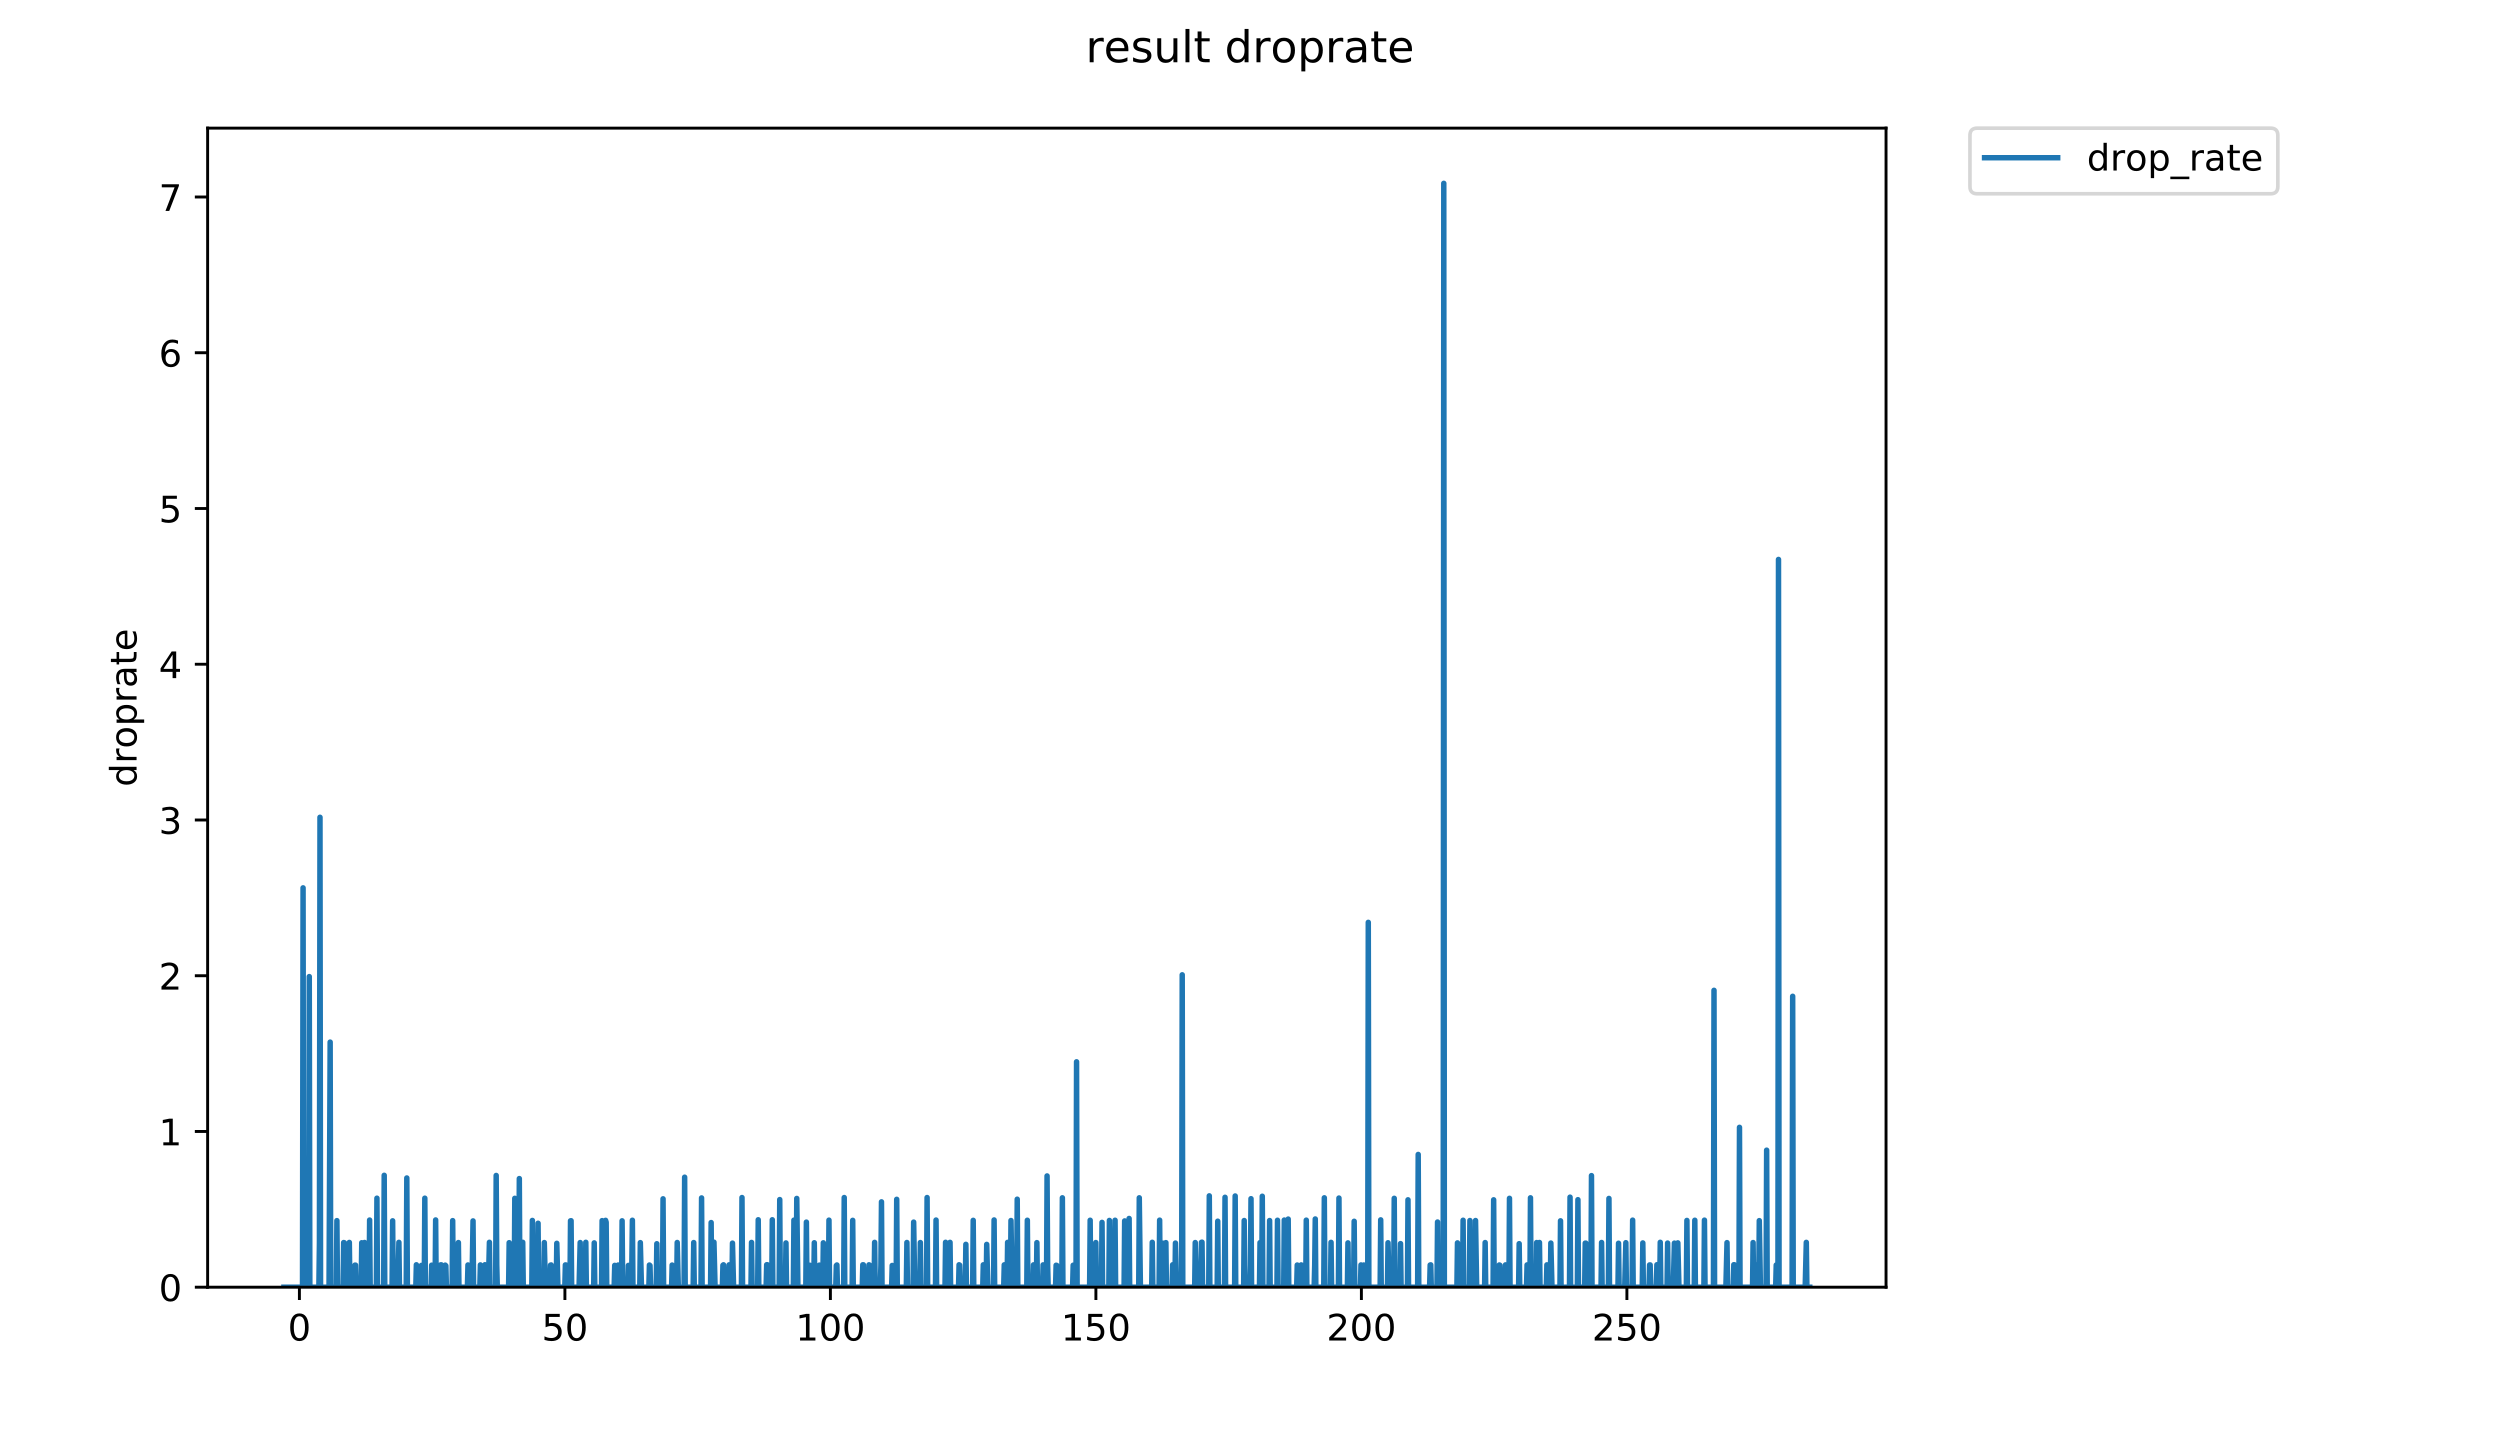 <?xml version="1.0" encoding="utf-8" standalone="no"?>
<!DOCTYPE svg PUBLIC "-//W3C//DTD SVG 1.1//EN"
  "http://www.w3.org/Graphics/SVG/1.1/DTD/svg11.dtd">
<!-- Created with matplotlib (https://matplotlib.org/) -->
<svg height="396pt" version="1.1" viewBox="0 0 684 396" width="684pt" xmlns="http://www.w3.org/2000/svg" xmlns:xlink="http://www.w3.org/1999/xlink">
 <defs>
  <style type="text/css">
*{stroke-linecap:butt;stroke-linejoin:round;}
  </style>
 </defs>
 <g id="figure_1">
  <g id="patch_1">
   <path d="M 0 396 
L 684 396 
L 684 0 
L 0 0 
z
" style="fill:#ffffff;"/>
  </g>
  <g id="axes_1">
   <g id="patch_2">
    <path d="M 56.807 352.174 
L 516.019 352.174 
L 516.019 35.062 
L 56.807 35.062 
z
" style="fill:#ffffff;"/>
   </g>
   <g id="matplotlib.axis_1">
    <g id="xtick_1">
     <g id="line2d_1">
      <defs>
       <path d="M 0 0 
L 0 3.5 
" id="m5bb6dc2cc5" style="stroke:#000000;stroke-width:0.8;"/>
      </defs>
      <g>
       <use style="stroke:#000000;stroke-width:0.8;" x="81.917" xlink:href="#m5bb6dc2cc5" y="352.174"/>
      </g>
     </g>
     <g id="text_1">
      <!-- 0 -->
      <defs>
       <path d="M 31.781 66.406 
Q 24.172 66.406 20.328 58.906 
Q 16.5 51.422 16.5 36.375 
Q 16.5 21.391 20.328 13.891 
Q 24.172 6.391 31.781 6.391 
Q 39.453 6.391 43.281 13.891 
Q 47.125 21.391 47.125 36.375 
Q 47.125 51.422 43.281 58.906 
Q 39.453 66.406 31.781 66.406 
z
M 31.781 74.219 
Q 44.047 74.219 50.516 64.516 
Q 56.984 54.828 56.984 36.375 
Q 56.984 17.969 50.516 8.266 
Q 44.047 -1.422 31.781 -1.422 
Q 19.531 -1.422 13.062 8.266 
Q 6.594 17.969 6.594 36.375 
Q 6.594 54.828 13.062 64.516 
Q 19.531 74.219 31.781 74.219 
z
" id="DejaVuSans-48"/>
      </defs>
      <g transform="translate(78.736 366.773)scale(0.1 -0.1)">
       <use xlink:href="#DejaVuSans-48"/>
      </g>
     </g>
    </g>
    <g id="xtick_2">
     <g id="line2d_2">
      <g>
       <use style="stroke:#000000;stroke-width:0.8;" x="154.557" xlink:href="#m5bb6dc2cc5" y="352.174"/>
      </g>
     </g>
     <g id="text_2">
      <!-- 50 -->
      <defs>
       <path d="M 10.797 72.906 
L 49.516 72.906 
L 49.516 64.594 
L 19.828 64.594 
L 19.828 46.734 
Q 21.969 47.469 24.109 47.828 
Q 26.266 48.188 28.422 48.188 
Q 40.625 48.188 47.75 41.5 
Q 54.891 34.812 54.891 23.391 
Q 54.891 11.625 47.562 5.094 
Q 40.234 -1.422 26.906 -1.422 
Q 22.312 -1.422 17.547 -0.641 
Q 12.797 0.141 7.719 1.703 
L 7.719 11.625 
Q 12.109 9.234 16.797 8.062 
Q 21.484 6.891 26.703 6.891 
Q 35.156 6.891 40.078 11.328 
Q 45.016 15.766 45.016 23.391 
Q 45.016 31 40.078 35.438 
Q 35.156 39.891 26.703 39.891 
Q 22.75 39.891 18.812 39.016 
Q 14.891 38.141 10.797 36.281 
z
" id="DejaVuSans-53"/>
      </defs>
      <g transform="translate(148.195 366.773)scale(0.1 -0.1)">
       <use xlink:href="#DejaVuSans-53"/>
       <use x="63.623" xlink:href="#DejaVuSans-48"/>
      </g>
     </g>
    </g>
    <g id="xtick_3">
     <g id="line2d_3">
      <g>
       <use style="stroke:#000000;stroke-width:0.8;" x="227.197" xlink:href="#m5bb6dc2cc5" y="352.174"/>
      </g>
     </g>
     <g id="text_3">
      <!-- 100 -->
      <defs>
       <path d="M 12.406 8.297 
L 28.516 8.297 
L 28.516 63.922 
L 10.984 60.406 
L 10.984 69.391 
L 28.422 72.906 
L 38.281 72.906 
L 38.281 8.297 
L 54.391 8.297 
L 54.391 0 
L 12.406 0 
z
" id="DejaVuSans-49"/>
      </defs>
      <g transform="translate(217.654 366.773)scale(0.1 -0.1)">
       <use xlink:href="#DejaVuSans-49"/>
       <use x="63.623" xlink:href="#DejaVuSans-48"/>
       <use x="127.246" xlink:href="#DejaVuSans-48"/>
      </g>
     </g>
    </g>
    <g id="xtick_4">
     <g id="line2d_4">
      <g>
       <use style="stroke:#000000;stroke-width:0.8;" x="299.837" xlink:href="#m5bb6dc2cc5" y="352.174"/>
      </g>
     </g>
     <g id="text_4">
      <!-- 150 -->
      <g transform="translate(290.294 366.773)scale(0.1 -0.1)">
       <use xlink:href="#DejaVuSans-49"/>
       <use x="63.623" xlink:href="#DejaVuSans-53"/>
       <use x="127.246" xlink:href="#DejaVuSans-48"/>
      </g>
     </g>
    </g>
    <g id="xtick_5">
     <g id="line2d_5">
      <g>
       <use style="stroke:#000000;stroke-width:0.8;" x="372.478" xlink:href="#m5bb6dc2cc5" y="352.174"/>
      </g>
     </g>
     <g id="text_5">
      <!-- 200 -->
      <defs>
       <path d="M 19.188 8.297 
L 53.609 8.297 
L 53.609 0 
L 7.328 0 
L 7.328 8.297 
Q 12.938 14.109 22.625 23.891 
Q 32.328 33.688 34.812 36.531 
Q 39.547 41.844 41.422 45.531 
Q 43.312 49.219 43.312 52.781 
Q 43.312 58.594 39.234 62.25 
Q 35.156 65.922 28.609 65.922 
Q 23.969 65.922 18.812 64.312 
Q 13.672 62.703 7.812 59.422 
L 7.812 69.391 
Q 13.766 71.781 18.938 73 
Q 24.125 74.219 28.422 74.219 
Q 39.75 74.219 46.484 68.547 
Q 53.219 62.891 53.219 53.422 
Q 53.219 48.922 51.531 44.891 
Q 49.859 40.875 45.406 35.406 
Q 44.188 33.984 37.641 27.219 
Q 31.109 20.453 19.188 8.297 
z
" id="DejaVuSans-50"/>
      </defs>
      <g transform="translate(362.934 366.773)scale(0.1 -0.1)">
       <use xlink:href="#DejaVuSans-50"/>
       <use x="63.623" xlink:href="#DejaVuSans-48"/>
       <use x="127.246" xlink:href="#DejaVuSans-48"/>
      </g>
     </g>
    </g>
    <g id="xtick_6">
     <g id="line2d_6">
      <g>
       <use style="stroke:#000000;stroke-width:0.8;" x="445.118" xlink:href="#m5bb6dc2cc5" y="352.174"/>
      </g>
     </g>
     <g id="text_6">
      <!-- 250 -->
      <g transform="translate(435.574 366.773)scale(0.1 -0.1)">
       <use xlink:href="#DejaVuSans-50"/>
       <use x="63.623" xlink:href="#DejaVuSans-53"/>
       <use x="127.246" xlink:href="#DejaVuSans-48"/>
      </g>
     </g>
    </g>
   </g>
   <g id="matplotlib.axis_2">
    <g id="ytick_1">
     <g id="line2d_7">
      <defs>
       <path d="M 0 0 
L -3.5 0 
" id="mdc8014b908" style="stroke:#000000;stroke-width:0.8;"/>
      </defs>
      <g>
       <use style="stroke:#000000;stroke-width:0.8;" x="56.807" xlink:href="#mdc8014b908" y="352.174"/>
      </g>
     </g>
     <g id="text_7">
      <!-- 0 -->
      <g transform="translate(43.445 355.973)scale(0.1 -0.1)">
       <use xlink:href="#DejaVuSans-48"/>
      </g>
     </g>
    </g>
    <g id="ytick_2">
     <g id="line2d_8">
      <g>
       <use style="stroke:#000000;stroke-width:0.8;" x="56.807" xlink:href="#mdc8014b908" y="309.564"/>
      </g>
     </g>
     <g id="text_8">
      <!-- 1 -->
      <g transform="translate(43.445 313.364)scale(0.1 -0.1)">
       <use xlink:href="#DejaVuSans-49"/>
      </g>
     </g>
    </g>
    <g id="ytick_3">
     <g id="line2d_9">
      <g>
       <use style="stroke:#000000;stroke-width:0.8;" x="56.807" xlink:href="#mdc8014b908" y="266.955"/>
      </g>
     </g>
     <g id="text_9">
      <!-- 2 -->
      <g transform="translate(43.445 270.754)scale(0.1 -0.1)">
       <use xlink:href="#DejaVuSans-50"/>
      </g>
     </g>
    </g>
    <g id="ytick_4">
     <g id="line2d_10">
      <g>
       <use style="stroke:#000000;stroke-width:0.8;" x="56.807" xlink:href="#mdc8014b908" y="224.345"/>
      </g>
     </g>
     <g id="text_10">
      <!-- 3 -->
      <defs>
       <path d="M 40.578 39.312 
Q 47.656 37.797 51.625 33 
Q 55.609 28.219 55.609 21.188 
Q 55.609 10.406 48.188 4.484 
Q 40.766 -1.422 27.094 -1.422 
Q 22.516 -1.422 17.656 -0.516 
Q 12.797 0.391 7.625 2.203 
L 7.625 11.719 
Q 11.719 9.328 16.594 8.109 
Q 21.484 6.891 26.812 6.891 
Q 36.078 6.891 40.938 10.547 
Q 45.797 14.203 45.797 21.188 
Q 45.797 27.641 41.281 31.266 
Q 36.766 34.906 28.719 34.906 
L 20.219 34.906 
L 20.219 43.016 
L 29.109 43.016 
Q 36.375 43.016 40.234 45.922 
Q 44.094 48.828 44.094 54.297 
Q 44.094 59.906 40.109 62.906 
Q 36.141 65.922 28.719 65.922 
Q 24.656 65.922 20.016 65.031 
Q 15.375 64.156 9.812 62.312 
L 9.812 71.094 
Q 15.438 72.656 20.344 73.438 
Q 25.25 74.219 29.594 74.219 
Q 40.828 74.219 47.359 69.109 
Q 53.906 64.016 53.906 55.328 
Q 53.906 49.266 50.438 45.094 
Q 46.969 40.922 40.578 39.312 
z
" id="DejaVuSans-51"/>
      </defs>
      <g transform="translate(43.445 228.144)scale(0.1 -0.1)">
       <use xlink:href="#DejaVuSans-51"/>
      </g>
     </g>
    </g>
    <g id="ytick_5">
     <g id="line2d_11">
      <g>
       <use style="stroke:#000000;stroke-width:0.8;" x="56.807" xlink:href="#mdc8014b908" y="181.735"/>
      </g>
     </g>
     <g id="text_11">
      <!-- 4 -->
      <defs>
       <path d="M 37.797 64.312 
L 12.891 25.391 
L 37.797 25.391 
z
M 35.203 72.906 
L 47.609 72.906 
L 47.609 25.391 
L 58.016 25.391 
L 58.016 17.188 
L 47.609 17.188 
L 47.609 0 
L 37.797 0 
L 37.797 17.188 
L 4.891 17.188 
L 4.891 26.703 
z
" id="DejaVuSans-52"/>
      </defs>
      <g transform="translate(43.445 185.534)scale(0.1 -0.1)">
       <use xlink:href="#DejaVuSans-52"/>
      </g>
     </g>
    </g>
    <g id="ytick_6">
     <g id="line2d_12">
      <g>
       <use style="stroke:#000000;stroke-width:0.8;" x="56.807" xlink:href="#mdc8014b908" y="139.125"/>
      </g>
     </g>
     <g id="text_12">
      <!-- 5 -->
      <g transform="translate(43.445 142.924)scale(0.1 -0.1)">
       <use xlink:href="#DejaVuSans-53"/>
      </g>
     </g>
    </g>
    <g id="ytick_7">
     <g id="line2d_13">
      <g>
       <use style="stroke:#000000;stroke-width:0.8;" x="56.807" xlink:href="#mdc8014b908" y="96.515"/>
      </g>
     </g>
     <g id="text_13">
      <!-- 6 -->
      <defs>
       <path d="M 33.016 40.375 
Q 26.375 40.375 22.484 35.828 
Q 18.609 31.297 18.609 23.391 
Q 18.609 15.531 22.484 10.953 
Q 26.375 6.391 33.016 6.391 
Q 39.656 6.391 43.531 10.953 
Q 47.406 15.531 47.406 23.391 
Q 47.406 31.297 43.531 35.828 
Q 39.656 40.375 33.016 40.375 
z
M 52.594 71.297 
L 52.594 62.312 
Q 48.875 64.062 45.094 64.984 
Q 41.312 65.922 37.594 65.922 
Q 27.828 65.922 22.672 59.328 
Q 17.531 52.734 16.797 39.406 
Q 19.672 43.656 24.016 45.922 
Q 28.375 48.188 33.594 48.188 
Q 44.578 48.188 50.953 41.516 
Q 57.328 34.859 57.328 23.391 
Q 57.328 12.156 50.688 5.359 
Q 44.047 -1.422 33.016 -1.422 
Q 20.359 -1.422 13.672 8.266 
Q 6.984 17.969 6.984 36.375 
Q 6.984 53.656 15.188 63.938 
Q 23.391 74.219 37.203 74.219 
Q 40.922 74.219 44.703 73.484 
Q 48.484 72.75 52.594 71.297 
z
" id="DejaVuSans-54"/>
      </defs>
      <g transform="translate(43.445 100.314)scale(0.1 -0.1)">
       <use xlink:href="#DejaVuSans-54"/>
      </g>
     </g>
    </g>
    <g id="ytick_8">
     <g id="line2d_14">
      <g>
       <use style="stroke:#000000;stroke-width:0.8;" x="56.807" xlink:href="#mdc8014b908" y="53.905"/>
      </g>
     </g>
     <g id="text_14">
      <!-- 7 -->
      <defs>
       <path d="M 8.203 72.906 
L 55.078 72.906 
L 55.078 68.703 
L 28.609 0 
L 18.312 0 
L 43.219 64.594 
L 8.203 64.594 
z
" id="DejaVuSans-55"/>
      </defs>
      <g transform="translate(43.445 57.705)scale(0.1 -0.1)">
       <use xlink:href="#DejaVuSans-55"/>
      </g>
     </g>
    </g>
    <g id="text_15">
     <!-- droprate -->
     <defs>
      <path d="M 45.406 46.391 
L 45.406 75.984 
L 54.391 75.984 
L 54.391 0 
L 45.406 0 
L 45.406 8.203 
Q 42.578 3.328 38.25 0.953 
Q 33.938 -1.422 27.875 -1.422 
Q 17.969 -1.422 11.734 6.484 
Q 5.516 14.406 5.516 27.297 
Q 5.516 40.188 11.734 48.094 
Q 17.969 56 27.875 56 
Q 33.938 56 38.25 53.625 
Q 42.578 51.266 45.406 46.391 
z
M 14.797 27.297 
Q 14.797 17.391 18.875 11.75 
Q 22.953 6.109 30.078 6.109 
Q 37.203 6.109 41.297 11.75 
Q 45.406 17.391 45.406 27.297 
Q 45.406 37.203 41.297 42.844 
Q 37.203 48.484 30.078 48.484 
Q 22.953 48.484 18.875 42.844 
Q 14.797 37.203 14.797 27.297 
z
" id="DejaVuSans-100"/>
      <path d="M 41.109 46.297 
Q 39.594 47.172 37.812 47.578 
Q 36.031 48 33.891 48 
Q 26.266 48 22.188 43.047 
Q 18.109 38.094 18.109 28.812 
L 18.109 0 
L 9.078 0 
L 9.078 54.688 
L 18.109 54.688 
L 18.109 46.188 
Q 20.953 51.172 25.484 53.578 
Q 30.031 56 36.531 56 
Q 37.453 56 38.578 55.875 
Q 39.703 55.766 41.062 55.516 
z
" id="DejaVuSans-114"/>
      <path d="M 30.609 48.391 
Q 23.391 48.391 19.188 42.75 
Q 14.984 37.109 14.984 27.297 
Q 14.984 17.484 19.156 11.844 
Q 23.344 6.203 30.609 6.203 
Q 37.797 6.203 41.984 11.859 
Q 46.188 17.531 46.188 27.297 
Q 46.188 37.016 41.984 42.703 
Q 37.797 48.391 30.609 48.391 
z
M 30.609 56 
Q 42.328 56 49.016 48.375 
Q 55.719 40.766 55.719 27.297 
Q 55.719 13.875 49.016 6.219 
Q 42.328 -1.422 30.609 -1.422 
Q 18.844 -1.422 12.172 6.219 
Q 5.516 13.875 5.516 27.297 
Q 5.516 40.766 12.172 48.375 
Q 18.844 56 30.609 56 
z
" id="DejaVuSans-111"/>
      <path d="M 18.109 8.203 
L 18.109 -20.797 
L 9.078 -20.797 
L 9.078 54.688 
L 18.109 54.688 
L 18.109 46.391 
Q 20.953 51.266 25.266 53.625 
Q 29.594 56 35.594 56 
Q 45.562 56 51.781 48.094 
Q 58.016 40.188 58.016 27.297 
Q 58.016 14.406 51.781 6.484 
Q 45.562 -1.422 35.594 -1.422 
Q 29.594 -1.422 25.266 0.953 
Q 20.953 3.328 18.109 8.203 
z
M 48.688 27.297 
Q 48.688 37.203 44.609 42.844 
Q 40.531 48.484 33.406 48.484 
Q 26.266 48.484 22.188 42.844 
Q 18.109 37.203 18.109 27.297 
Q 18.109 17.391 22.188 11.75 
Q 26.266 6.109 33.406 6.109 
Q 40.531 6.109 44.609 11.75 
Q 48.688 17.391 48.688 27.297 
z
" id="DejaVuSans-112"/>
      <path d="M 34.281 27.484 
Q 23.391 27.484 19.188 25 
Q 14.984 22.516 14.984 16.5 
Q 14.984 11.719 18.141 8.906 
Q 21.297 6.109 26.703 6.109 
Q 34.188 6.109 38.703 11.406 
Q 43.219 16.703 43.219 25.484 
L 43.219 27.484 
z
M 52.203 31.203 
L 52.203 0 
L 43.219 0 
L 43.219 8.297 
Q 40.141 3.328 35.547 0.953 
Q 30.953 -1.422 24.312 -1.422 
Q 15.922 -1.422 10.953 3.297 
Q 6 8.016 6 15.922 
Q 6 25.141 12.172 29.828 
Q 18.359 34.516 30.609 34.516 
L 43.219 34.516 
L 43.219 35.406 
Q 43.219 41.609 39.141 45 
Q 35.062 48.391 27.688 48.391 
Q 23 48.391 18.547 47.266 
Q 14.109 46.141 10.016 43.891 
L 10.016 52.203 
Q 14.938 54.109 19.578 55.047 
Q 24.219 56 28.609 56 
Q 40.484 56 46.344 49.844 
Q 52.203 43.703 52.203 31.203 
z
" id="DejaVuSans-97"/>
      <path d="M 18.312 70.219 
L 18.312 54.688 
L 36.812 54.688 
L 36.812 47.703 
L 18.312 47.703 
L 18.312 18.016 
Q 18.312 11.328 20.141 9.422 
Q 21.969 7.516 27.594 7.516 
L 36.812 7.516 
L 36.812 0 
L 27.594 0 
Q 17.188 0 13.234 3.875 
Q 9.281 7.766 9.281 18.016 
L 9.281 47.703 
L 2.688 47.703 
L 2.688 54.688 
L 9.281 54.688 
L 9.281 70.219 
z
" id="DejaVuSans-116"/>
      <path d="M 56.203 29.594 
L 56.203 25.203 
L 14.891 25.203 
Q 15.484 15.922 20.484 11.062 
Q 25.484 6.203 34.422 6.203 
Q 39.594 6.203 44.453 7.469 
Q 49.312 8.734 54.109 11.281 
L 54.109 2.781 
Q 49.266 0.734 44.188 -0.344 
Q 39.109 -1.422 33.891 -1.422 
Q 20.797 -1.422 13.156 6.188 
Q 5.516 13.812 5.516 26.812 
Q 5.516 40.234 12.766 48.109 
Q 20.016 56 32.328 56 
Q 43.359 56 49.781 48.891 
Q 56.203 41.797 56.203 29.594 
z
M 47.219 32.234 
Q 47.125 39.594 43.094 43.984 
Q 39.062 48.391 32.422 48.391 
Q 24.906 48.391 20.391 44.141 
Q 15.875 39.891 15.188 32.172 
z
" id="DejaVuSans-101"/>
     </defs>
     <g transform="translate(37.365 215.236)rotate(-90)scale(0.1 -0.1)">
      <use xlink:href="#DejaVuSans-100"/>
      <use x="63.477" xlink:href="#DejaVuSans-114"/>
      <use x="104.559" xlink:href="#DejaVuSans-111"/>
      <use x="165.74" xlink:href="#DejaVuSans-112"/>
      <use x="229.217" xlink:href="#DejaVuSans-114"/>
      <use x="270.33" xlink:href="#DejaVuSans-97"/>
      <use x="331.609" xlink:href="#DejaVuSans-116"/>
      <use x="370.818" xlink:href="#DejaVuSans-101"/>
     </g>
    </g>
   </g>
   <g id="line2d_15">
    <path clip-path="url(#p5d29069906)" d="M 77.68 352.174 
L 82.766 352.174 
L 82.92 242.918 
L 83.077 352.174 
L 84.463 352.174 
L 84.617 267.197 
L 84.771 352.174 
L 87.243 352.174 
L 87.396 339.965 
L 87.549 223.61 
L 87.702 352.174 
L 90.024 352.174 
L 90.332 285.12 
L 90.486 352.174 
L 92.022 352.174 
L 92.176 333.965 
L 92.332 352.174 
L 93.875 352.174 
L 94.028 339.965 
L 94.182 340 
L 94.335 352.174 
L 95.425 352.174 
L 95.578 339.93 
L 95.733 352.174 
L 96.965 352.174 
L 97.121 346.139 
L 97.276 346.147 
L 97.432 352.174 
L 98.817 352.174 
L 98.971 340.017 
L 99.125 352.174 
L 99.588 352.174 
L 99.741 339.948 
L 99.896 352.174 
L 100.974 352.174 
L 101.127 333.808 
L 101.282 352.174 
L 102.973 352.174 
L 103.126 327.826 
L 103.279 352.174 
L 104.966 352.174 
L 105.119 321.564 
L 105.272 352.174 
L 107.27 352.174 
L 107.425 334.017 
L 107.579 352.174 
L 108.831 352.174 
L 109.139 339.912 
L 109.291 352.174 
L 111.144 352.174 
L 111.301 322.294 
L 111.46 352.174 
L 113.764 352.174 
L 113.917 346.043 
L 114.071 352.174 
L 115.148 352.174 
L 115.306 346.215 
L 115.46 352.174 
L 116.075 352.174 
L 116.229 327.826 
L 116.383 352.174 
L 117.949 352.174 
L 118.105 346.156 
L 118.26 352.174 
L 119.037 352.174 
L 119.19 333.781 
L 119.346 352.174 
L 120.422 352.174 
L 120.576 346.061 
L 120.729 346.052 
L 120.883 352.174 
L 121.663 352.174 
L 121.818 346.139 
L 121.979 346.313 
L 122.141 352.174 
L 123.699 352.174 
L 123.853 333.965 
L 124.007 352.174 
L 125.108 352.174 
L 125.415 339.965 
L 125.568 352.174 
L 127.878 352.174 
L 128.032 346.096 
L 128.187 352.174 
L 129.113 352.174 
L 129.422 334.042 
L 129.575 352.174 
L 131.279 352.174 
L 131.433 346.078 
L 131.587 352.174 
L 132.524 352.174 
L 132.676 346.034 
L 132.829 352.174 
L 133.6 352.174 
L 133.905 339.895 
L 134.058 352.174 
L 135.603 352.174 
L 135.756 321.608 
L 135.91 346.061 
L 136.063 352.174 
L 139.154 352.174 
L 139.308 340 
L 139.461 352.174 
L 140.692 352.174 
L 140.846 327.86 
L 141 352.174 
L 141.929 352.174 
L 142.087 322.46 
L 142.241 352.174 
L 142.711 352.174 
L 143.016 339.895 
L 143.172 352.174 
L 145.501 352.174 
L 145.655 333.913 
L 145.812 352.174 
L 147.057 352.174 
L 147.218 334.687 
L 147.373 352.174 
L 148.768 352.174 
L 148.921 339.965 
L 149.23 352.174 
L 150.475 352.174 
L 150.63 346.139 
L 150.783 346.087 
L 150.939 352.174 
L 152.182 352.174 
L 152.338 340.171 
L 152.648 352.174 
L 154.532 352.174 
L 154.686 346.078 
L 154.84 346.096 
L 155 352.174 
L 155.939 352.174 
L 156.095 334.017 
L 156.249 333.991 
L 156.404 352.174 
L 158.431 352.174 
L 158.737 339.965 
L 158.891 352.174 
L 160.124 352.174 
L 160.277 339.895 
L 160.429 352.174 
L 162.43 352.174 
L 162.584 340.052 
L 162.737 352.174 
L 164.584 352.174 
L 164.738 333.965 
L 164.891 352.174 
L 165.534 352.174 
L 165.687 333.887 
L 165.846 334.42 
L 166 352.174 
L 168.029 352.174 
L 168.186 346.206 
L 168.339 352.174 
L 168.966 352.174 
L 169.121 346.113 
L 169.275 352.174 
L 170.052 352.174 
L 170.207 334.017 
L 170.37 352.174 
L 171.774 352.174 
L 171.932 346.215 
L 172.086 352.174 
L 172.709 352.174 
L 172.866 346.215 
L 173.019 333.86 
L 173.176 352.174 
L 175.04 352.174 
L 175.194 339.983 
L 175.507 352.174 
L 177.524 352.174 
L 177.679 346.113 
L 177.837 346.264 
L 177.995 352.174 
L 179.549 352.174 
L 179.707 340.289 
L 179.863 352.174 
L 181.256 352.174 
L 181.411 327.998 
L 181.565 352.174 
L 183.746 352.174 
L 183.901 346.122 
L 184.053 352.174 
L 185.132 352.174 
L 185.285 339.948 
L 185.59 352.174 
L 187.162 352.174 
L 187.318 322.082 
L 187.472 352.174 
L 189.648 352.174 
L 189.801 339.965 
L 189.955 352.174 
L 191.795 352.174 
L 191.948 327.756 
L 192.105 352.174 
L 194.41 352.174 
L 194.569 334.494 
L 194.725 352.174 
L 195.186 352.174 
L 195.338 339.859 
L 195.643 352.174 
L 197.636 352.174 
L 197.792 346.173 
L 197.945 346.052 
L 198.097 352.174 
L 199.328 352.174 
L 199.48 346.061 
L 199.633 352.174 
L 200.248 352.174 
L 200.404 340.12 
L 200.71 352.174 
L 202.854 352.174 
L 203.007 327.651 
L 203.165 352.174 
L 205.466 352.174 
L 205.619 339.93 
L 205.771 352.174 
L 207.301 352.174 
L 207.453 333.728 
L 207.607 352.174 
L 209.609 352.174 
L 209.762 346.034 
L 209.914 346.017 
L 210.066 352.174 
L 211.149 352.174 
L 211.302 333.728 
L 211.454 352.174 
L 213.18 352.174 
L 213.337 328.202 
L 213.492 352.174 
L 214.884 352.174 
L 215.039 340.069 
L 215.192 352.174 
L 217.061 352.174 
L 217.214 333.834 
L 217.369 352.174 
L 217.84 352.174 
L 217.994 327.895 
L 218.302 352.174 
L 220.466 352.174 
L 220.625 334.371 
L 220.78 352.174 
L 221.4 352.174 
L 221.556 346.173 
L 221.71 352.174 
L 222.638 352.174 
L 222.792 340.017 
L 222.946 352.174 
L 224.026 352.174 
L 224.182 346.139 
L 224.335 352.174 
L 225.107 352.174 
L 225.261 340.035 
L 225.415 352.174 
L 226.653 352.174 
L 226.806 333.834 
L 226.96 352.174 
L 228.662 352.174 
L 228.821 346.256 
L 228.975 346.096 
L 229.128 352.174 
L 230.826 352.174 
L 230.979 327.651 
L 231.132 352.174 
L 233.149 352.174 
L 233.303 333.887 
L 233.457 352.174 
L 235.909 352.174 
L 236.062 346.043 
L 236.215 346.052 
L 236.37 352.174 
L 237.606 352.174 
L 237.76 346.052 
L 237.915 346.139 
L 238.069 352.174 
L 239.145 352.174 
L 239.298 339.912 
L 239.452 352.174 
L 240.854 352.174 
L 241.013 346.256 
L 241.173 328.826 
L 241.326 352.174 
L 243.95 352.174 
L 244.108 346.231 
L 244.264 352.174 
L 245.183 352.174 
L 245.339 328.135 
L 245.497 352.174 
L 247.972 352.174 
L 248.125 339.948 
L 248.279 352.174 
L 249.818 352.174 
L 249.976 334.371 
L 250.282 352.174 
L 251.656 352.174 
L 251.81 339.965 
L 251.964 352.174 
L 253.498 352.174 
L 253.651 327.651 
L 253.804 352.174 
L 255.948 352.174 
L 256.101 333.808 
L 256.254 352.174 
L 258.553 352.174 
L 258.706 339.895 
L 258.86 352.174 
L 259.624 352.174 
L 259.93 339.912 
L 260.085 352.174 
L 262.251 352.174 
L 262.404 346.043 
L 262.559 346.139 
L 262.713 352.174 
L 264.099 352.174 
L 264.259 340.452 
L 264.412 352.174 
L 266.117 352.174 
L 266.27 333.887 
L 266.423 352.174 
L 268.877 352.174 
L 269.03 346.052 
L 269.183 352.174 
L 269.803 352.174 
L 269.963 340.468 
L 270.274 352.174 
L 271.833 352.174 
L 271.986 333.781 
L 272.14 352.174 
L 274.61 352.174 
L 274.764 346.061 
L 274.916 346.043 
L 275.07 352.174 
L 275.528 352.174 
L 275.681 339.912 
L 275.835 352.174 
L 276.449 352.174 
L 276.603 333.939 
L 276.91 352.174 
L 278.157 352.174 
L 278.313 328.101 
L 278.471 352.174 
L 280.927 352.174 
L 281.08 333.86 
L 281.234 352.174 
L 282.616 352.174 
L 282.769 346.061 
L 282.922 352.174 
L 283.537 352.174 
L 283.691 339.983 
L 283.844 352.174 
L 285.237 352.174 
L 285.391 346.07 
L 285.544 352.174 
L 286.323 352.174 
L 286.476 321.739 
L 286.63 346.078 
L 286.783 352.174 
L 288.797 352.174 
L 288.953 346.173 
L 289.11 346.206 
L 289.267 352.174 
L 290.512 352.174 
L 290.665 327.721 
L 290.819 352.174 
L 293.465 352.174 
L 293.622 346.164 
L 293.775 352.174 
L 294.391 352.174 
L 294.544 290.51 
L 294.7 352.174 
L 298.116 352.174 
L 298.27 333.86 
L 298.423 352.174 
L 299.51 352.174 
L 299.817 339.965 
L 299.97 352.174 
L 301.355 352.174 
L 301.514 334.445 
L 301.668 352.174 
L 303.377 352.174 
L 303.531 333.913 
L 303.685 352.174 
L 304.77 352.174 
L 304.928 346.24 
L 305.081 333.86 
L 305.234 352.174 
L 307.549 352.174 
L 307.704 334.042 
L 307.857 352.174 
L 308.773 352.174 
L 308.926 333.376 
L 309.079 352.174 
L 311.553 352.174 
L 311.706 327.721 
L 312.016 352.174 
L 315.108 352.174 
L 315.261 339.895 
L 315.415 352.174 
L 317.124 352.174 
L 317.277 333.834 
L 317.43 352.174 
L 318.053 352.174 
L 318.208 340.137 
L 318.365 352.174 
L 318.832 352.174 
L 318.985 339.983 
L 319.138 352.174 
L 320.681 352.174 
L 320.833 346.043 
L 320.986 352.174 
L 321.444 352.174 
L 321.6 340.103 
L 321.906 352.174 
L 323.299 352.174 
L 323.455 266.71 
L 323.609 352.174 
L 326.865 352.174 
L 327.018 339.965 
L 327.325 352.174 
L 328.566 352.174 
L 328.719 339.895 
L 328.871 339.859 
L 329.024 352.174 
L 330.71 352.174 
L 330.864 327.183 
L 331.017 352.174 
L 333.018 352.174 
L 333.173 334.119 
L 333.326 352.174 
L 335.015 352.174 
L 335.167 327.58 
L 335.321 352.174 
L 337.791 352.174 
L 337.944 327.22 
L 338.099 352.174 
L 340.261 352.174 
L 340.415 333.939 
L 340.574 352.174 
L 341.964 352.174 
L 342.12 346.139 
L 342.275 327.964 
L 342.43 352.174 
L 344.589 352.174 
L 344.743 339.983 
L 344.897 352.174 
L 345.205 352.174 
L 345.359 327.293 
L 345.52 352.174 
L 347.21 352.174 
L 347.365 333.939 
L 347.519 352.174 
L 349.371 352.174 
L 349.524 333.86 
L 349.677 352.174 
L 351.223 352.174 
L 351.376 333.808 
L 351.529 352.174 
L 352.299 352.174 
L 352.453 333.54 
L 352.607 352.174 
L 354.77 352.174 
L 354.925 346.113 
L 355.079 352.174 
L 355.853 352.174 
L 356.007 346.078 
L 356.163 346.156 
L 356.319 352.174 
L 357.244 352.174 
L 357.397 333.834 
L 357.55 352.174 
L 359.55 352.174 
L 359.703 346.052 
L 359.857 333.513 
L 360.013 352.174 
L 362.18 352.174 
L 362.334 327.721 
L 362.487 352.174 
L 364.024 352.174 
L 364.176 339.912 
L 364.33 352.174 
L 366.184 352.174 
L 366.338 327.791 
L 366.491 352.174 
L 368.644 352.174 
L 368.799 340.052 
L 368.952 352.174 
L 370.347 352.174 
L 370.503 334.145 
L 370.66 352.174 
L 372.215 352.174 
L 372.369 346.087 
L 372.522 352.174 
L 372.98 352.174 
L 373.135 346.104 
L 373.289 352.174 
L 374.209 352.174 
L 374.363 252.356 
L 374.517 352.174 
L 377.608 352.174 
L 377.76 333.755 
L 377.913 352.174 
L 379.606 352.174 
L 379.76 340.017 
L 380.065 352.174 
L 381.308 352.174 
L 381.462 327.86 
L 381.617 352.174 
L 383.029 352.174 
L 383.186 340.255 
L 383.343 352.174 
L 385.067 352.174 
L 385.224 328.27 
L 385.377 352.174 
L 387.866 352.174 
L 388.021 315.859 
L 388.175 352.174 
L 391.14 352.174 
L 391.295 346.104 
L 391.448 346.061 
L 391.601 352.174 
L 393.155 352.174 
L 393.312 334.346 
L 393.466 352.174 
L 394.863 352.174 
L 395.019 50.163 
L 395.176 352.174 
L 398.609 352.174 
L 398.763 340.052 
L 398.917 352.174 
L 400.152 352.174 
L 400.306 333.86 
L 400.461 352.174 
L 402.012 352.174 
L 402.166 333.939 
L 402.321 352.174 
L 403.554 352.174 
L 403.708 333.939 
L 404.016 352.174 
L 406.186 352.174 
L 406.339 339.965 
L 406.495 352.174 
L 408.507 352.174 
L 408.663 328.27 
L 408.817 352.174 
L 410.058 352.174 
L 410.211 346.096 
L 410.367 346.164 
L 410.522 352.174 
L 411.752 352.174 
L 411.906 346.07 
L 412.061 346.113 
L 412.215 352.174 
L 412.838 352.174 
L 412.993 327.86 
L 413.152 352.174 
L 415.49 352.174 
L 415.647 340.272 
L 415.802 352.174 
L 417.652 352.174 
L 417.806 346.078 
L 417.958 352.174 
L 418.583 352.174 
L 418.736 327.721 
L 418.89 352.174 
L 420.273 352.174 
L 420.427 339.965 
L 420.58 352.174 
L 421.044 352.174 
L 421.198 339.948 
L 421.353 352.174 
L 423.075 352.174 
L 423.228 346.061 
L 423.382 352.174 
L 424.156 352.174 
L 424.311 340.103 
L 424.624 352.174 
L 426.803 352.174 
L 426.958 334.017 
L 427.111 352.174 
L 429.411 352.174 
L 429.564 327.544 
L 429.719 352.174 
L 431.561 352.174 
L 431.718 328.236 
L 431.871 352.174 
L 433.566 352.174 
L 433.722 340.12 
L 433.877 340.12 
L 434.033 352.174 
L 435.274 352.174 
L 435.428 321.651 
L 435.582 352.174 
L 438.041 352.174 
L 438.194 339.948 
L 438.347 352.174 
L 440.051 352.174 
L 440.206 327.895 
L 440.36 352.174 
L 442.675 352.174 
L 442.831 340.154 
L 442.984 352.174 
L 444.523 352.174 
L 444.831 340 
L 444.985 352.174 
L 446.537 352.174 
L 446.69 333.834 
L 446.844 352.174 
L 449.319 352.174 
L 449.474 340.069 
L 449.63 352.174 
L 451.173 352.174 
L 451.327 346.087 
L 451.481 346.078 
L 451.635 352.174 
L 453.174 352.174 
L 453.326 346.034 
L 453.48 352.174 
L 454.091 352.174 
L 454.244 339.895 
L 454.398 352.174 
L 456.103 352.174 
L 456.258 340.103 
L 456.411 352.174 
L 457.806 352.174 
L 458.115 340.12 
L 458.272 352.174 
L 458.9 352.174 
L 459.054 340.052 
L 459.361 352.174 
L 461.383 352.174 
L 461.536 333.913 
L 461.689 352.174 
L 463.546 352.174 
L 463.7 333.86 
L 463.861 352.174 
L 466.183 352.174 
L 466.336 333.834 
L 466.496 352.174 
L 468.798 352.174 
L 468.952 270.953 
L 469.105 352.174 
L 472.201 352.174 
L 472.509 339.983 
L 472.662 352.174 
L 474.217 352.174 
L 474.37 346.026 
L 474.522 346.034 
L 474.675 352.174 
L 475.771 352.174 
L 475.924 308.44 
L 476.078 352.174 
L 479.489 352.174 
L 479.643 339.965 
L 479.799 352.174 
L 480.415 352.174 
L 480.568 346.052 
L 480.723 352.174 
L 481.186 352.174 
L 481.341 333.965 
L 481.652 352.174 
L 483.199 352.174 
L 483.352 314.688 
L 483.507 352.174 
L 485.822 352.174 
L 485.976 346.104 
L 486.13 346.07 
L 486.283 352.174 
L 486.443 352.174 
L 486.597 153.063 
L 486.751 352.174 
L 490.319 352.174 
L 490.475 272.587 
L 490.628 352.174 
L 493.897 352.174 
L 494.205 339.912 
L 494.363 352.174 
L 495.146 352.174 
L 495.146 352.174 
" style="fill:none;stroke:#1f77b4;stroke-linecap:square;stroke-width:1.5;"/>
   </g>
   <g id="patch_3">
    <path d="M 56.807 352.174 
L 56.807 35.062 
" style="fill:none;stroke:#000000;stroke-linecap:square;stroke-linejoin:miter;stroke-width:0.8;"/>
   </g>
   <g id="patch_4">
    <path d="M 516.019 352.174 
L 516.019 35.062 
" style="fill:none;stroke:#000000;stroke-linecap:square;stroke-linejoin:miter;stroke-width:0.8;"/>
   </g>
   <g id="patch_5">
    <path d="M 56.807 352.174 
L 516.019 352.174 
" style="fill:none;stroke:#000000;stroke-linecap:square;stroke-linejoin:miter;stroke-width:0.8;"/>
   </g>
   <g id="patch_6">
    <path d="M 56.807 35.062 
L 516.019 35.062 
" style="fill:none;stroke:#000000;stroke-linecap:square;stroke-linejoin:miter;stroke-width:0.8;"/>
   </g>
   <g id="legend_1">
    <g id="patch_7">
     <path d="M 540.98 53.019 
L 621.216 53.019 
Q 623.216 53.019 623.216 51.019 
L 623.216 37.062 
Q 623.216 35.062 621.216 35.062 
L 540.98 35.062 
Q 538.98 35.062 538.98 37.062 
L 538.98 51.019 
Q 538.98 53.019 540.98 53.019 
z
" style="fill:#ffffff;opacity:0.8;stroke:#cccccc;stroke-linejoin:miter;"/>
    </g>
    <g id="line2d_16">
     <path d="M 542.98 43.161 
L 562.98 43.161 
" style="fill:none;stroke:#1f77b4;stroke-linecap:square;stroke-width:1.5;"/>
    </g>
    <g id="line2d_17"/>
    <g id="text_16">
     <!-- drop_rate -->
     <defs>
      <path d="M 50.984 -16.609 
L 50.984 -23.578 
L -0.984 -23.578 
L -0.984 -16.609 
z
" id="DejaVuSans-95"/>
     </defs>
     <g transform="translate(570.98 46.661)scale(0.1 -0.1)">
      <use xlink:href="#DejaVuSans-100"/>
      <use x="63.477" xlink:href="#DejaVuSans-114"/>
      <use x="104.559" xlink:href="#DejaVuSans-111"/>
      <use x="165.74" xlink:href="#DejaVuSans-112"/>
      <use x="229.217" xlink:href="#DejaVuSans-95"/>
      <use x="279.217" xlink:href="#DejaVuSans-114"/>
      <use x="320.33" xlink:href="#DejaVuSans-97"/>
      <use x="381.609" xlink:href="#DejaVuSans-116"/>
      <use x="420.818" xlink:href="#DejaVuSans-101"/>
     </g>
    </g>
   </g>
  </g>
  <g id="text_17">
   <!-- result droprate -->
   <defs>
    <path d="M 44.281 53.078 
L 44.281 44.578 
Q 40.484 46.531 36.375 47.5 
Q 32.281 48.484 27.875 48.484 
Q 21.188 48.484 17.844 46.438 
Q 14.5 44.391 14.5 40.281 
Q 14.5 37.156 16.891 35.375 
Q 19.281 33.594 26.516 31.984 
L 29.594 31.297 
Q 39.156 29.25 43.188 25.516 
Q 47.219 21.781 47.219 15.094 
Q 47.219 7.469 41.188 3.016 
Q 35.156 -1.422 24.609 -1.422 
Q 20.219 -1.422 15.453 -0.562 
Q 10.688 0.297 5.422 2 
L 5.422 11.281 
Q 10.406 8.688 15.234 7.391 
Q 20.062 6.109 24.812 6.109 
Q 31.156 6.109 34.562 8.281 
Q 37.984 10.453 37.984 14.406 
Q 37.984 18.062 35.516 20.016 
Q 33.062 21.969 24.703 23.781 
L 21.578 24.516 
Q 13.234 26.266 9.516 29.906 
Q 5.812 33.547 5.812 39.891 
Q 5.812 47.609 11.281 51.797 
Q 16.75 56 26.812 56 
Q 31.781 56 36.172 55.266 
Q 40.578 54.547 44.281 53.078 
z
" id="DejaVuSans-115"/>
    <path d="M 8.5 21.578 
L 8.5 54.688 
L 17.484 54.688 
L 17.484 21.922 
Q 17.484 14.156 20.5 10.266 
Q 23.531 6.391 29.594 6.391 
Q 36.859 6.391 41.078 11.031 
Q 45.312 15.672 45.312 23.688 
L 45.312 54.688 
L 54.297 54.688 
L 54.297 0 
L 45.312 0 
L 45.312 8.406 
Q 42.047 3.422 37.719 1 
Q 33.406 -1.422 27.688 -1.422 
Q 18.266 -1.422 13.375 4.438 
Q 8.5 10.297 8.5 21.578 
z
M 31.109 56 
z
" id="DejaVuSans-117"/>
    <path d="M 9.422 75.984 
L 18.406 75.984 
L 18.406 0 
L 9.422 0 
z
" id="DejaVuSans-108"/>
    <path id="DejaVuSans-32"/>
   </defs>
   <g transform="translate(297.048 17.038)scale(0.12 -0.12)">
    <use xlink:href="#DejaVuSans-114"/>
    <use x="41.082" xlink:href="#DejaVuSans-101"/>
    <use x="102.605" xlink:href="#DejaVuSans-115"/>
    <use x="154.705" xlink:href="#DejaVuSans-117"/>
    <use x="218.084" xlink:href="#DejaVuSans-108"/>
    <use x="245.867" xlink:href="#DejaVuSans-116"/>
    <use x="285.076" xlink:href="#DejaVuSans-32"/>
    <use x="316.863" xlink:href="#DejaVuSans-100"/>
    <use x="380.34" xlink:href="#DejaVuSans-114"/>
    <use x="421.422" xlink:href="#DejaVuSans-111"/>
    <use x="482.604" xlink:href="#DejaVuSans-112"/>
    <use x="546.08" xlink:href="#DejaVuSans-114"/>
    <use x="587.193" xlink:href="#DejaVuSans-97"/>
    <use x="648.473" xlink:href="#DejaVuSans-116"/>
    <use x="687.682" xlink:href="#DejaVuSans-101"/>
   </g>
  </g>
 </g>
 <defs>
  <clipPath id="p5d29069906">
   <rect height="317.112" width="459.212" x="56.807" y="35.062"/>
  </clipPath>
 </defs>
</svg>
